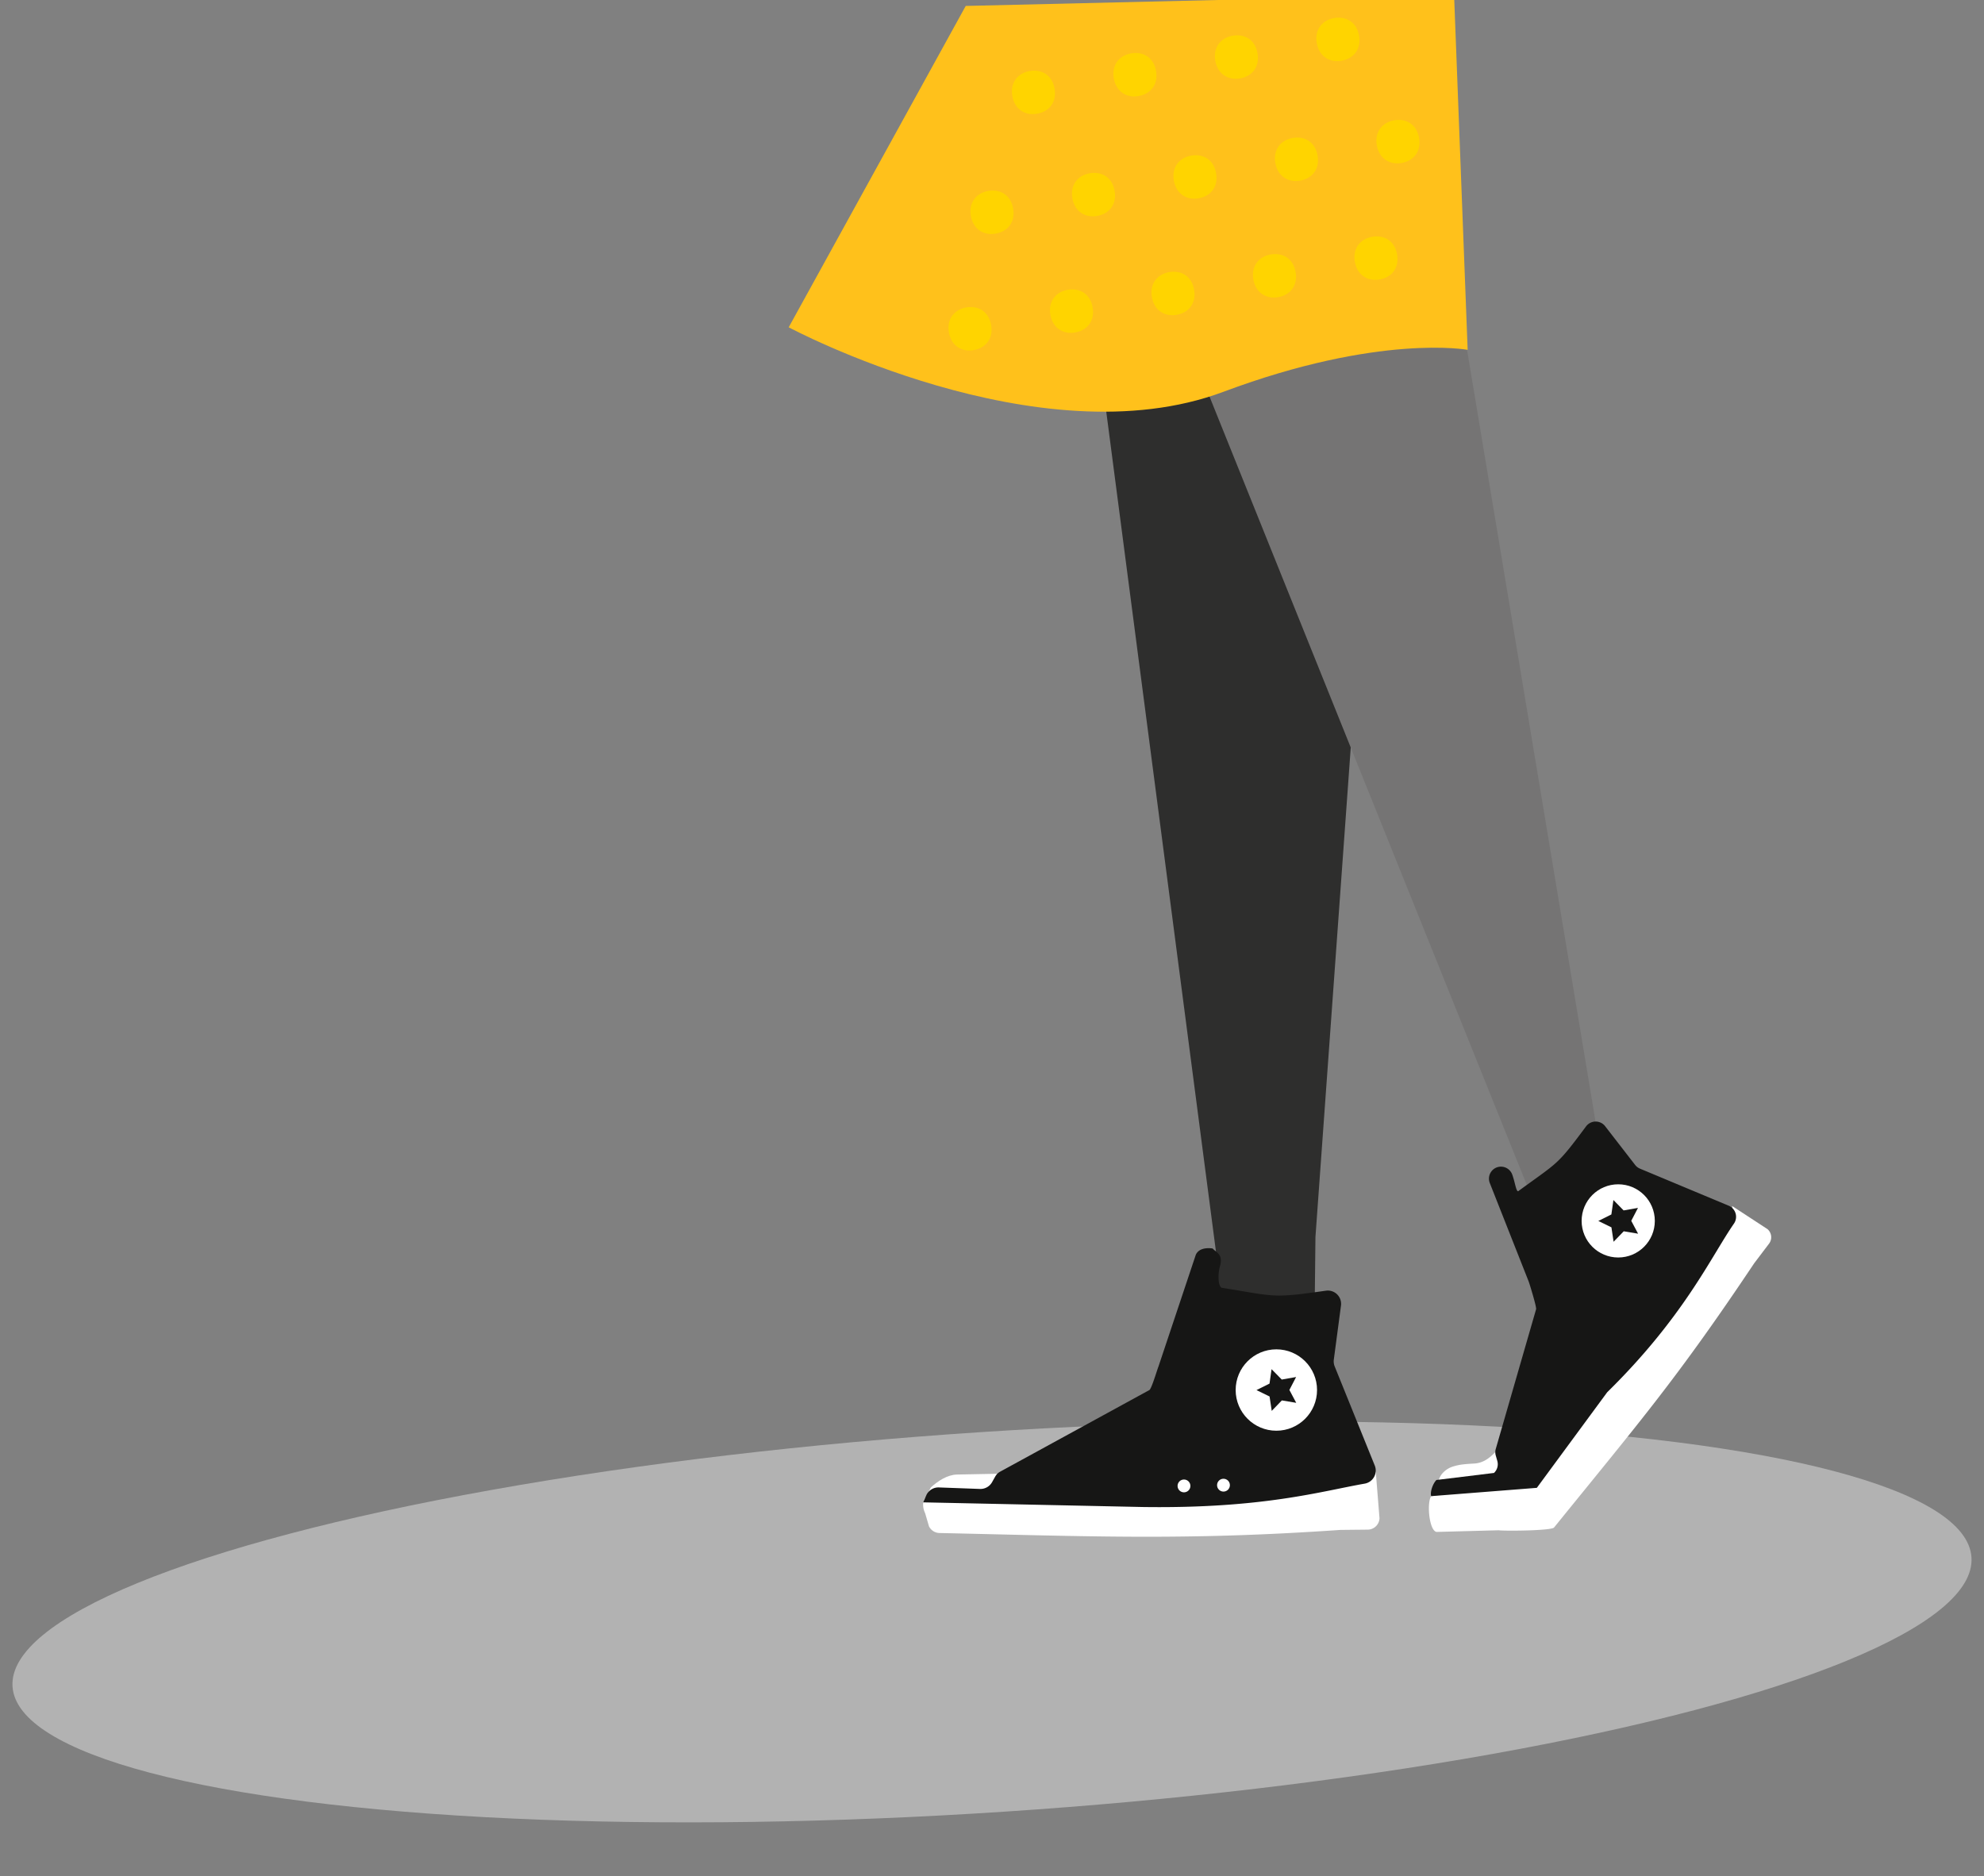 <svg xmlns="http://www.w3.org/2000/svg" width="1160" height="1097.07" viewBox="0 0 1160 1097.07">
  <rect x="0" y="0" width="1160" height="1097.07" fill="#808080" stroke="none"/>
  <g id="Group_28" data-name="Group 28" transform="translate(786.339 -19.029)">
    <g id="Layer_1" data-name="Layer 1" transform="translate(-786.339 818.669)">
      <ellipse id="Ellipse_17" data-name="Ellipse 17" cx="573.926" cy="111.173" rx="573.926" ry="111.173" transform="translate(0 75.567) rotate(-3.775)" fill="#e8e8e8" opacity="0.48" style="mix-blend-mode: darken;isolation: isolate"/>
    </g>
    <g id="Layer_3" data-name="Layer 3" transform="translate(-325.2 19.029)">
      <path id="Path_181" data-name="Path 181" d="M-460.779,110.6l73.04,559.231-22.889,83.153,79.748-64.224.378-34.59,34.565-479.185Z" transform="translate(638.476 69.091)" fill="#2e2e2d"/>
      <path id="Path_182" data-name="Path 182" d="M-435.756,122.85l207.7,516.1,6.711,174.629L-156.6,635.017l-28.651-7.031-87.5-525.565Z" transform="translate(662.555 61.217)" fill="#757474"/>
      <path id="Path_183" data-name="Path 183" d="M-162.2,19.029l7.831,204.551s-51.547-9.615-142.841,24.55C-405.322,288.586-551.336,210.4-551.336,210.4l103.5-187.9,146.95-3.465Z" transform="translate(551.336 -19.029)" fill="#ffc11b"/>
      <g id="Group_26" data-name="Group 26" transform="translate(93.408 10.326)">
        <path id="Path_184" data-name="Path 184" d="M-393.884,39.084c-1.35-7.763,3.212-13.353,10.137-14.558,7.164-1.246,13.226,2.5,14.578,10.257,1.37,7.88-3.073,13.449-10.235,14.7C-386.329,50.685-392.512,46.963-393.884,39.084Z" transform="translate(609.211 -24.291)" fill="#ffd400"/>
        <path id="Path_185" data-name="Path 185" d="M-424.123,44.346c-1.35-7.761,3.212-13.351,10.137-14.558,7.164-1.246,13.226,2.5,14.578,10.257,1.372,7.88-3.073,13.449-10.235,14.7C-416.568,55.947-422.751,52.227-424.123,44.346Z" transform="translate(580.113 -19.228)" fill="#ffd400"/>
        <path id="Path_186" data-name="Path 186" d="M-454.361,49.608c-1.352-7.761,3.21-13.351,10.135-14.556,7.164-1.248,13.228,2.494,14.578,10.255,1.372,7.88-3.071,13.451-10.235,14.7C-446.808,61.209-452.991,57.488-454.361,49.608Z" transform="translate(551.015 -14.164)" fill="#ffd400"/>
        <path id="Path_187" data-name="Path 187" d="M-484.6,54.87c-1.352-7.761,3.21-13.351,10.135-14.556,7.164-1.246,13.228,2.494,14.578,10.257,1.372,7.878-3.071,13.449-10.235,14.7C-477.047,66.47-483.23,62.75-484.6,54.87Z" transform="translate(521.917 -9.1)" fill="#ffd400"/>
        <path id="Path_188" data-name="Path 188" d="M-375.991,69.547c-1.35-7.761,3.212-13.351,10.137-14.556,7.162-1.248,13.226,2.494,14.576,10.255,1.372,7.88-3.071,13.451-10.233,14.7C-368.438,81.148-374.619,77.427-375.991,69.547Z" transform="translate(626.429 5.023)" fill="#ffd400"/>
        <path id="Path_189" data-name="Path 189" d="M-406.23,74.809c-1.35-7.761,3.212-13.351,10.137-14.556,7.162-1.246,13.226,2.494,14.576,10.257,1.372,7.879-3.071,13.449-10.233,14.7C-398.677,86.41-404.858,82.689-406.23,74.809Z" transform="translate(597.331 10.087)" fill="#ffd400"/>
        <path id="Path_190" data-name="Path 190" d="M-436.469,80.071c-1.35-7.761,3.212-13.351,10.137-14.556,7.164-1.246,13.226,2.5,14.578,10.257,1.372,7.879-3.073,13.449-10.235,14.7C-428.914,91.671-435.1,87.951-436.469,80.071Z" transform="translate(568.233 15.15)" fill="#ffd400"/>
        <path id="Path_191" data-name="Path 191" d="M-466.708,85.334c-1.35-7.763,3.212-13.353,10.137-14.558,7.164-1.246,13.228,2.5,14.578,10.257,1.372,7.88-3.071,13.449-10.235,14.7C-459.153,96.935-465.336,93.213-466.708,85.334Z" transform="translate(539.135 20.214)" fill="#ffd400"/>
        <path id="Path_192" data-name="Path 192" d="M-496.947,90.6c-1.35-7.761,3.212-13.351,10.139-14.558,7.162-1.246,13.226,2.5,14.576,10.257,1.372,7.88-3.071,13.449-10.235,14.7C-489.392,102.2-495.575,98.477-496.947,90.6Z" transform="translate(510.037 25.277)" fill="#ffd400"/>
        <path id="Path_193" data-name="Path 193" d="M-382.541,104.264c-1.35-7.761,3.212-13.351,10.137-14.556,7.162-1.248,13.226,2.494,14.576,10.255,1.372,7.88-3.071,13.451-10.233,14.7C-374.986,115.865-381.169,112.144-382.541,104.264Z" transform="translate(620.126 38.43)" fill="#ffd400"/>
        <path id="Path_194" data-name="Path 194" d="M-412.78,109.526c-1.35-7.761,3.212-13.351,10.137-14.556,7.162-1.246,13.226,2.494,14.576,10.257,1.372,7.879-3.071,13.449-10.233,14.7C-405.225,121.126-411.408,117.406-412.78,109.526Z" transform="translate(591.028 43.494)" fill="#ffd400"/>
        <path id="Path_195" data-name="Path 195" d="M-443.019,114.788c-1.35-7.761,3.212-13.351,10.137-14.556,7.164-1.246,13.228,2.494,14.578,10.257,1.372,7.879-3.071,13.449-10.235,14.7C-435.464,126.389-441.647,122.668-443.019,114.788Z" transform="translate(561.93 48.557)" fill="#ffd400"/>
        <path id="Path_196" data-name="Path 196" d="M-473.258,120.051c-1.35-7.763,3.212-13.353,10.137-14.558,7.164-1.246,13.228,2.5,14.578,10.257,1.372,7.88-3.071,13.449-10.235,14.7C-465.7,131.65-471.886,127.93-473.258,120.051Z" transform="translate(532.832 53.621)" fill="#ffd400"/>
        <path id="Path_197" data-name="Path 197" d="M-503.5,125.313c-1.35-7.761,3.212-13.353,10.139-14.558,7.162-1.246,13.226,2.5,14.576,10.257,1.372,7.88-3.071,13.449-10.235,14.7C-495.942,136.914-502.125,133.192-503.5,125.313Z" transform="translate(503.734 58.684)" fill="#ffd400"/>
      </g>
      <g id="Group_27" data-name="Group 27" transform="translate(78.587 729.81)">
        <path id="Path_198" data-name="Path 198" d="M-491.531,458.619l23.318-.447s-1.968,23.174-2.777,22.921-40.3-6.216-40.3-6.216l4.525-8.707C-502.618,462.359-497.159,458.778-491.531,458.619Z" transform="translate(511.287 -326.266)" fill="#fff"/>
        <path id="Path_199" data-name="Path 199" d="M-501.466,493.459c89.373,1.98,144.113,4.417,234.146-1.813,10.061-.106,15.932-.165,15.932-.165a6.954,6.954,0,0,0,6.942-6.578l-2.192-27.405-4.611,4.894s-5.977.2-16.22.561c-87.146,5.853-138.407,13.022-222.847,7.843-10.251.177-16.226.369-16.226.369-5.043.19-5.761,6.2-3.583,10.653l2.268,7.739A7.036,7.036,0,0,0-501.466,493.459Z" transform="translate(511.287 -326.915)" fill="#fff"/>
        <path id="Path_200" data-name="Path 200" d="M-266.975,424.531a7.764,7.764,0,0,0-8.779-8.726c-31.414,4.439-28.484,3.55-60.563-1.65-2.353.045-2.953-7.241-1.383-12.8,1.927-6.819-2.2-7.867-4.288-10.212,0,0-7.6-1.483-9.884,3.707l-21.834,65.357c-.614,1.4-3.983,12.851-5.263,13.677L-466.6,521.813a7.809,7.809,0,0,0-2.559,2.72l-1.817,3.228a7.794,7.794,0,0,1-7.076,3.964l-24-.879a7.794,7.794,0,0,0-7.168,4.133l-2.068,4.584,128.415,2.726c70.226,1.02,104.536-9.26,129.778-13.669a7.781,7.781,0,0,0,5.867-10.6l-23.435-57.961a7.79,7.79,0,0,1-.5-3.946Z" transform="translate(511.287 -390.951)" fill="#161615"/>
        <circle id="Ellipse_18" data-name="Ellipse 18" cx="23.791" cy="23.791" r="23.791" transform="translate(182.738 59.147)" fill="#fff"/>
        <circle id="Ellipse_19" data-name="Ellipse 19" cx="3.752" cy="3.752" r="3.752" transform="translate(171.862 134.815)" fill="#fff"/>
        <circle id="Ellipse_20" data-name="Ellipse 20" cx="3.752" cy="3.752" r="3.752" transform="translate(148.77 135.257)" fill="#fff"/>
      </g>
      <path id="Path_201" data-name="Path 201" d="M-342.886,459.619c2.211-.271,4.452-.381,6.634-.51,9.874-.583,14.281-11.187,14.281-7.272,0,0-.71,27.164-1.448,26.973-10.873-2.79-22.594-2.149-33.488-4.823-1.907-.467-1.3-1.095-.85-3.036a15.417,15.417,0,0,1,1.9-4.951,13.553,13.553,0,0,1,7.425-5.237A30.453,30.453,0,0,1-342.886,459.619Z" transform="translate(737.169 396.615)" fill="#fff"/>
      <path id="Path_202" data-name="Path 202" d="M-287.393,566.353c50.6-62.479,71.86-87,116.985-154.464,5.463-7.215,8.652-11.422,8.652-11.422a6.255,6.255,0,0,0-.856-8.559l-20.7-13.524.944,5.973s-3.148,4.36-8.528,11.844c-43.806,65.206-56.056,79.853-106.218,137.062-5.516,7.386-62.125,14.772-62.125,14.772-2.641,3.691-1.277,20.017,3.089,20.92l36.459-.977C-317.335,568.464-288.877,568.3-287.393,566.353Z" transform="translate(734.89 326.765)" fill="#fff"/>
      <path id="Path_203" data-name="Path 203" d="M-258.119,355.928a7,7,0,0,0-11.146.114C-286.282,378.914-285,376.483-308.612,393.7c-1.462,1.535-2.015-4.625-3.819-9.5a7.037,7.037,0,0,0-6.232-4.6h0a7.01,7.01,0,0,0-6.88,9.576l22.729,57.561c.5,1.275,4.637,14.805,4.358,16.146l-23.73,82.209a7.013,7.013,0,0,0,.122,3.355l.912,3.2a7.008,7.008,0,0,1-1.941,7.031l-33.627,4.113c-1.958,1.839-3.889,6.891-3.089,9.454l61.764-4.855,41.145-55.9c45.016-44.2,60.924-79.6,74.062-98.539a7.025,7.025,0,0,0-3.016-10.52l-51.882-21.677a7,7,0,0,1-2.839-2.176Z" transform="translate(735.458 302.552)" fill="#161615"/>
      <circle id="Ellipse_21" data-name="Ellipse 21" cx="21.397" cy="21.397" r="21.397" transform="translate(463.603 692.459)" fill="#fff"/>
      <path id="Path_204" data-name="Path 204" d="M-301.18,401.008l5.923-6.126,8.4,1.406-4-7.526,3.934-7.558-8.392,1.475-5.973-6.077-1.191,8.437-7.625,3.8,7.656,3.74Z" transform="translate(783.474 325.051)" fill="#161615"/>
      <path id="Path_205" data-name="Path 205" d="M-403.043,451.4l5.923-6.126,8.4,1.406-4-7.526,3.934-7.558-8.392,1.475L-403.143,427l-1.191,8.437-7.625,3.8,7.656,3.74Z" transform="translate(685.454 373.547)" fill="#161615"/>
    </g>
  </g>
</svg>

